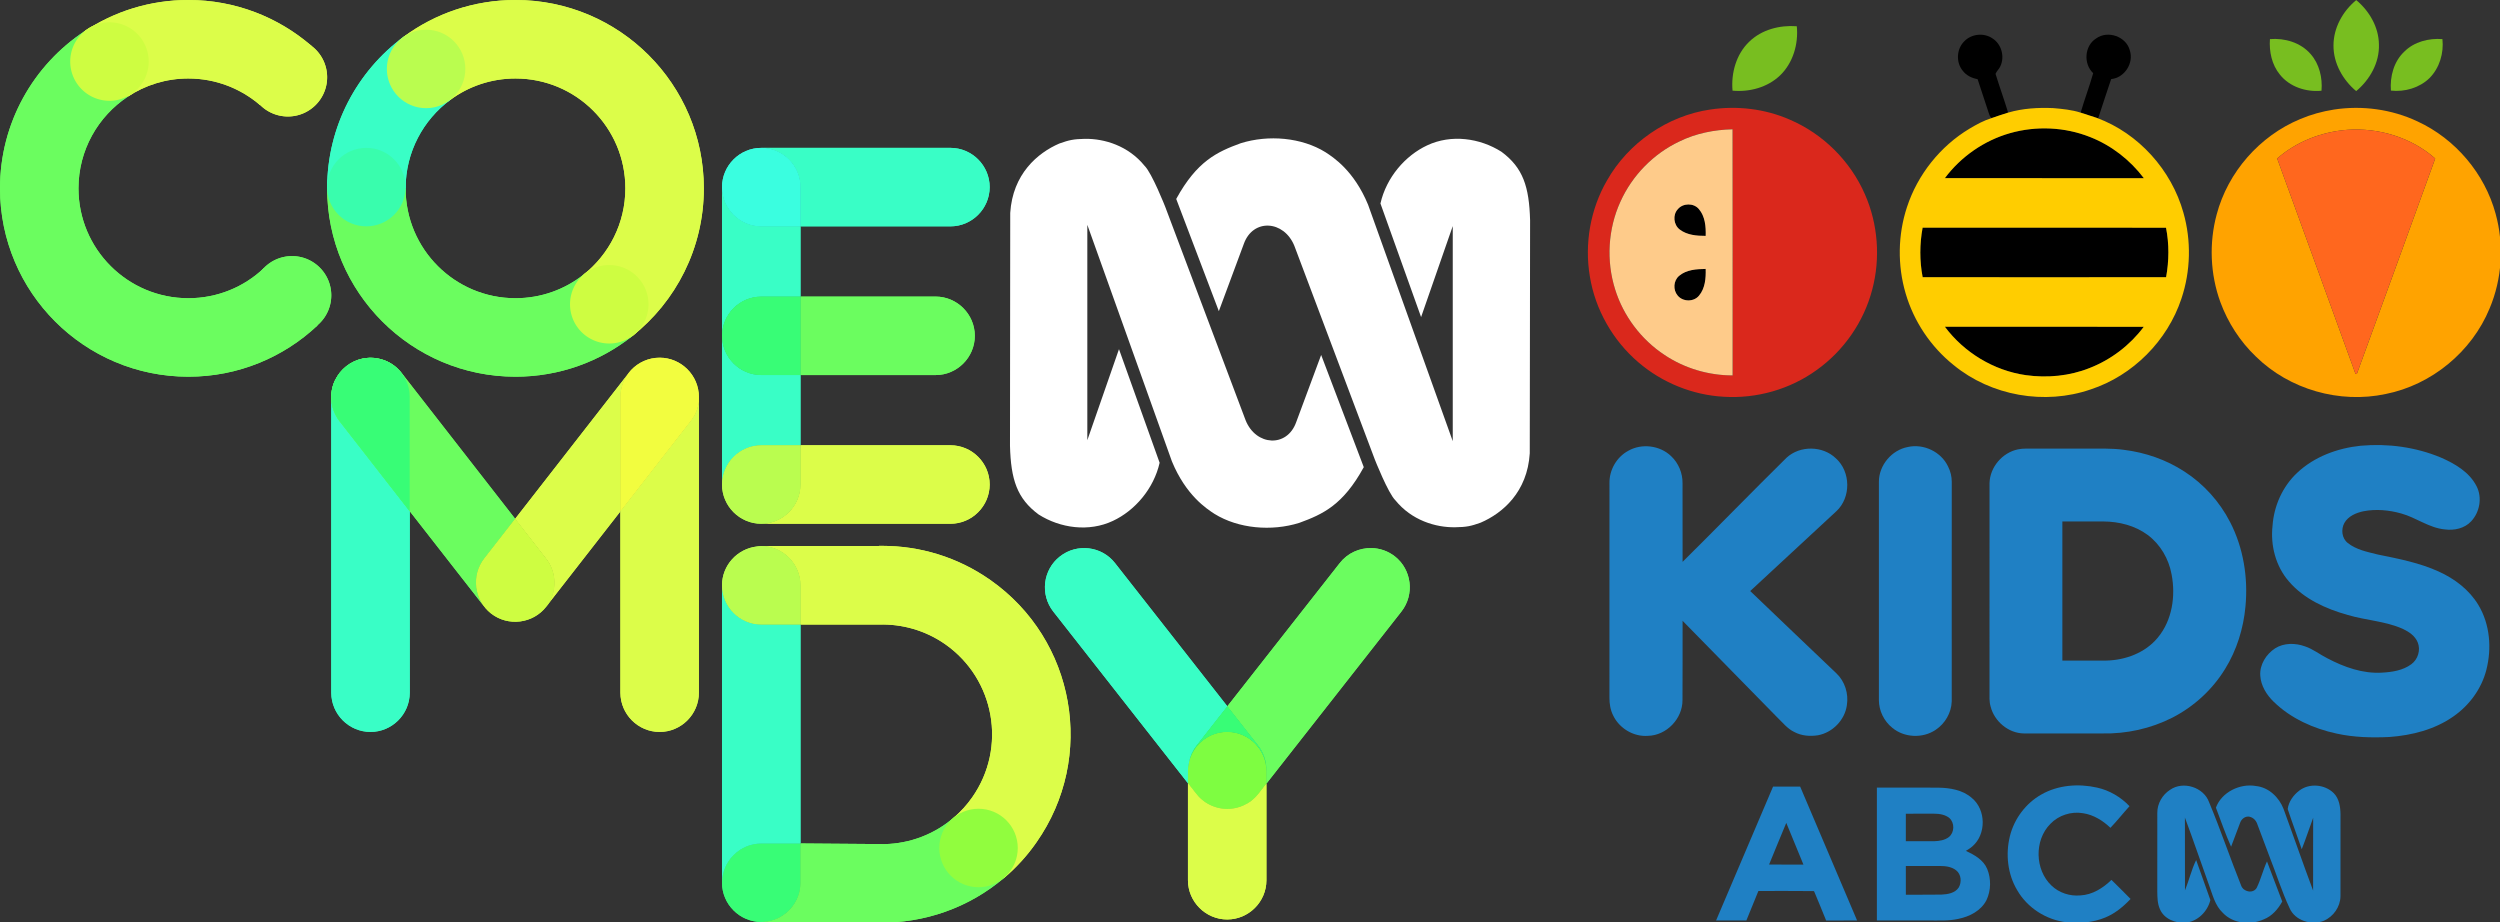 <svg id="a" width="567.02mm" height="209.13mm" version="1.1" viewBox="0 0 567.02 209.13" xmlns="http://www.w3.org/2000/svg">
 <rect x="0" y="0" width="567.02" height="209.13" fill="#333333" stroke="none"/>
 <g id="b" transform="translate(300.52 -44.27)">
  <g id="c" transform="matrix(.291 0 0 .291 17.664 17.687)">
   <g id="d" fill="#78be20">
    <path id="e" d="m725.33 126.96c-0.09-13.81 7.21-26.89 17.72-35.54 10.22 8.47 17.54 21.07 17.69 34.56 0.5 14.12-7.06 27.54-17.74 36.39-10.37-8.71-17.72-21.65-17.67-35.41z"/>
    <path id="f" d="m269.92 123.88c9.73-9.48 23.82-13.08 37.11-12.07 1.36 13.78-2.88 28.48-12.97 38.24-9.74 9.38-23.84 13.2-37.12 11.95-1.22-13.74 2.85-28.4 12.98-38.12z"/>
    <path id="g" d="m675.79 121.83c11.54-0.96 23.96 2.67 31.7 11.63 6.84 7.73 9.34 18.48 8.5 28.6-11.96 1.17-24.86-2.99-32.47-12.6-6.28-7.69-8.41-17.9-7.73-27.63z"/>
    <path id="h" d="m780.55 131.56c7.68-7.7 19.05-10.55 29.68-9.73 1.19 10.9-2.25 22.5-10.05 30.36-7.84 7.65-19.33 10.97-30.1 9.78-0.85-10.95 2.25-22.73 10.47-30.41z"/>
   </g>
   <path id="i" d="m540.33 121.32c9.03-6.56 23.39-1.56 26.24 9.26 3.28 9.98-4.07 21.36-14.54 22.42-3.48 10.15-6.73 20.38-10.1 30.57l-0.96-0.3c-4.24-1.39-8.47-2.79-12.71-4.13 2.99-10.33 6.87-20.4 9.77-30.76-7.76-7.25-6.83-21.37 2.3-27.06z"/>
   <path id="j" d="m437.56 123.55c5.58-5.89 15.43-6.86 22.07-2.21 6.91 4.39 9.53 14.04 6.15 21.44-0.9 2.27-2.95 3.87-3.86 6.11 3.11 10.12 6.73 20.09 9.82 30.23-4.27 1.32-8.51 2.76-12.73 4.23-1.54-0.78-1.9-2.67-2.46-4.14-2.81-8.74-5.68-17.45-8.6-26.15-4.42-0.82-8.75-2.82-11.5-6.48-5.52-6.5-4.99-17.08 1.11-23.03z"/>
   <path id="k" d="m473.2 195.13c20.4-5.81 42.74-4.82 62.46 3.04 16.59 6.51 31.15 17.86 41.87 32.06-51.69-0.07-103.39 0.05-155.08-0.06 12.53-16.77 30.61-29.3 50.75-35.04z"/>
   <path id="l" d="m214.3 254.39c4.02-4.81 12.28-4.96 16.36-0.13 4.93 5.68 5.56 13.73 5.36 20.94-6.94 0.01-14.51-0.59-20.23-4.96-4.81-3.64-5.63-11.39-1.49-15.85z"/>
   <path id="m" d="m405.09 268.78c63.24 0.04 126.47-0.04 189.7 0.04 2.51 12.7 2.39 25.85 0.06 38.57-63.24 0.06-126.48 0.08-189.73 0-2.46-12.73-2.37-25.88-0.03-38.61z"/>
   <path id="n" d="m215.32 306.35c5.67-4.82 13.58-5.3 20.69-5.39 0.2 7.14-0.39 15.1-5.2 20.8-4.05 5.01-12.58 4.92-16.62-0.05-3.75-4.39-3.35-11.62 1.13-15.36z"/>
   <path id="o" d="m422.43 346c51.67 0.04 103.35-0.08 155.02 0.06-10.76 14.37-25.57 25.66-42.31 32.16-15.68 6.26-33.02 7.84-49.67 5.51-24.93-3.58-48.01-17.59-63.04-37.73z"/>
   <path id="p" d="m239.55 176.72c20.82-3.14 42.57-0.62 61.89 7.83 26.01 11.06 47.45 32.39 58.71 58.31 10.19 23.14 12.17 49.77 5.67 74.2-6.52 25.1-22.18 47.63-43.28 62.68-20.78 15.04-46.84 22.46-72.43 20.85-24.38-1.33-48.15-11-66.64-26.92-19.83-16.98-33.54-41-37.73-66.8-4.31-25.5 0.37-52.48 13.36-74.88 16.63-29.33 47.07-50.36 80.45-55.27m-23.95 24.85c-20.27 9.55-36.87 26.54-46.05 46.97-9.71 21.23-11.13 46.07-4.13 68.32 6.46 20.82 20.36 39.2 38.56 51.18 15.59 10.4 34.3 15.92 53.02 15.92-0.04-63.94 0.07-127.89-0.05-191.84-14.23 0.35-28.52 3.15-41.35 9.45z" fill="#da281c"/>
   <path id="q" d="m471.74 179.12c11.38-3.34 23.39-4.03 35.18-3.51 7.17 0.63 14.45 1.3 21.34 3.53 4.24 1.34 8.47 2.74 12.71 4.13 32.46 12.03 58.07 40.55 67.38 73.82 6.22 21.8 5.68 45.5-1.53 66.99-10.89 32.86-37.8 59.98-70.72 70.78-35.79 12.39-77.63 5.07-106.9-19.03-17.76-14.21-31-33.99-37.36-55.83-6.42-21.85-6.06-45.63 1.07-67.26 8.28-25.29 25.89-47.38 48.7-61.09 5.52-3.29 11.22-6.42 17.4-8.3 4.22-1.47 8.46-2.91 12.73-4.23m1.46 16.01c-20.14 5.74-38.22 18.27-50.75 35.04 51.69 0.11 103.39-0.01 155.08 0.06-10.72-14.2-25.28-25.55-41.87-32.06-19.72-7.86-42.06-8.85-62.46-3.04m-68.11 73.65c-2.34 12.73-2.43 25.88 0.03 38.61 63.25 0.08 126.49 0.06 189.73 0 2.33-12.72 2.45-25.87-0.06-38.57-63.23-0.08-126.46 0-189.7-0.04m17.34 77.22c15.03 20.14 38.11 34.15 63.04 37.73 16.65 2.33 33.99 0.75 49.67-5.51 16.74-6.5 31.55-17.79 42.31-32.16-51.67-0.14-103.35-0.02-155.02-0.06z" fill="#ffcd00"/>
   <path id="r" d="m725.54 176.76c22.03-3.4 45.09-0.3 65.28 9.22 29.47 13.6 52.35 40.6 60.86 71.94 6.71 24.23 5.11 50.69-4.69 73.87-13.9 33.76-45.25 59.58-81.08 66.67-35.78 7.63-74.97-3.52-101.08-29.22-12.34-11.78-21.8-26.48-27.69-42.47-7.91-21.75-8.88-45.95-2.86-68.28 8.75-33.01 33.5-61.22 65.04-74.31 8.37-3.57 17.22-6 26.22-7.42m-44.11 38.12c20.33 55.95 40.77 111.87 61.04 167.84 0.26 0.03 0.78 0.09 1.04 0.12 20.39-55.97 40.89-111.91 61.09-167.94-18.55-16.4-44.09-24.17-68.66-22.37-19.86 1.57-39.47 9.15-54.51 22.35z" fill="#ffa300"/>
   <path id="s" d="m215.6 201.57c12.83-6.3 27.12-9.1 41.35-9.45 0.12 63.95 0.01 127.9 0.05 191.84-18.72 0-37.43-5.52-53.02-15.92-18.2-11.98-32.1-30.36-38.56-51.18-7-22.25-5.58-47.09 4.13-68.32 9.18-20.43 25.78-37.42 46.05-46.97m-1.3 52.82c-4.14 4.46-3.32 12.21 1.49 15.85 5.72 4.37 13.29 4.97 20.23 4.96 0.2-7.21-0.43-15.26-5.36-20.94-4.08-4.83-12.34-4.68-16.36 0.13m1.02 51.96c-4.48 3.74-4.88 10.97-1.13 15.36 4.04 4.97 12.57 5.06 16.62 0.05 4.81-5.7 5.4-13.66 5.2-20.8-7.11 0.09-15.02 0.57-20.69 5.39z" fill="#fecb8a"/>
   <path id="t" d="m681.43 214.88c15.04-13.2 34.65-20.78 54.51-22.35 24.57-1.8 50.11 5.97 68.66 22.37-20.2 56.03-40.7 111.97-61.09 167.94-0.26-0.03-0.78-0.09-1.04-0.12-20.27-55.97-40.71-111.89-61.04-167.84z" fill="#ff671e"/>
   <g id="u" fill="#1f80c4">
    <path id="v" d="m746.56 438.76c21.11-1.9 42.81 1.03 62.42 9.19 10.92 4.79 22.16 11.26 27.81 22.26 4.61 8.85 2.59 20.27-4.16 27.46-5.16 5.6-13.34 7.31-20.65 6.3-12.23-1.19-22.23-9.21-33.86-12.41-9.49-2.67-19.65-3.61-29.37-1.74-5.76 1.21-11.88 3.77-14.92 9.11-2.78 4.97-2.03 11.98 2.59 15.61 6.66 5.34 15.33 6.98 23.42 9.01 16.07 3.28 32.39 6.4 47.42 13.23 12.42 5.6 23.84 14.23 30.95 26.03 9.12 15.07 10.58 33.93 6.23 50.78-3.78 14.68-13.26 27.57-25.66 36.17-14.51 10.2-32.26 14.72-49.76 16.01-13.76 0.66-27.67 0.34-41.18-2.64-18.12-3.87-35.78-11.81-49.17-24.86-5.51-5.36-9.89-12.4-10.4-20.23-0.6-8.6 4.53-16.79 11.58-21.37 6.91-4.35 15.76-4.24 23.26-1.53 6.34 2.1 11.58 6.37 17.5 9.33 13.01 6.86 27.52 12.04 42.43 11.16 7.97-0.43 16.42-1.7 22.99-6.59 5.12-3.77 7.39-11.05 4.95-16.98-2.01-5.06-6.81-8.26-11.53-10.51-13.61-6.1-28.79-6.65-42.95-10.86-17.07-4.77-34.19-12.47-45.94-26.18-10.26-11.79-14.47-28.06-12.73-43.45 1.09-15.46 7.83-30.55 19.19-41.19 13.38-12.62 31.46-19.23 49.54-21.11z"/>
    <path id="w" d="m175.6 442.74c10.51-6.06 24.77-4.28 33.5 4.16 5.73 5.4 8.99 13.24 8.87 21.12 0.08 20.42-0.01 40.83 0.04 61.25 27.17-26.92 53.82-54.35 81.06-81.2 10.48-9.64 28.17-9.39 38.4 0.5 11.68 10.42 11.89 30.62 0.38 41.24-22.39 20.71-44.77 41.44-67.13 62.2 22.28 21.49 44.82 42.71 67.16 64.14 6.66 6.27 9.61 15.9 8.17 24.88-1.6 11.51-11.12 21.3-22.53 23.39-6.22 0.97-12.85 0.48-18.47-2.56-5.43-2.55-9.1-7.47-13.37-11.49-24.56-25.05-49.12-50.11-73.68-75.16-0.05 20.61 0.09 41.24-0.07 61.85 0.12 14.42-12.44 27.5-26.87 27.8-11.18 0.89-22.33-5.77-27.14-15.83-2.2-4.33-2.97-9.22-2.93-14.03 0.02-55.67-0.01-111.34 0.02-167-0.22-10.27 5.55-20.37 14.59-25.26z"/>
    <path id="x" d="m393.54 439.75c12.37-2.81 26.07 3.77 31.43 15.29 1.88 3.67 2.85 7.81 2.83 11.94-0.03 57.03 0 114.06-0.02 171.09-0.28 8.82-5.2 17.28-12.54 22.12-10.03 6.82-24.48 6.21-33.8-1.61-6.47-5.16-10.44-13.32-10.43-21.61-0.01-56.68-0.02-113.36 0-170.04-0.06-12.86 9.92-24.81 22.53-27.18z"/>
    <path id="y" d="m479.41 441.58c2.16-0.47 4.37-0.59 6.58-0.6 15.66 0.04 31.32 0.01 46.98 0.02 9.66 0.09 19.39-0.41 29 0.95 16.68 2.06 32.99 7.68 47.09 16.87 15.09 9.72 27.51 23.5 35.7 39.46 10.39 20.12 14.09 43.35 11.96 65.8-1.58 17.15-6.82 34.07-15.93 48.74-9.87 16.07-24.28 29.28-41.06 37.87-16.84 8.57-35.86 12.74-54.73 12.31-20.34-0.01-40.68 0.01-61.02 0-12.05-0.17-23-9.41-25.91-20.99-1.15-3.9-0.84-7.99-0.86-11.99 0.02-54.02-0.02-108.05 0.02-162.07 0.28-12.48 9.99-23.87 22.18-26.37m34.59 56.21v108.42h34c15.03-0.27 30.6-6.01 40.34-17.84 11.28-13.5 14.07-32.45 10.79-49.36-2.19-12.03-8.72-23.33-18.56-30.67-9.89-7.37-22.38-10.48-34.58-10.56-10.66 0.01-21.33 0-31.99 0.01z"/>
    <path id="z" d="m288.52 704.45c7.04-0.04 14.08 0.01 21.12-0.02 14.81 34.78 29.65 69.55 44.38 104.36-8.04 0.01-16.08-0.03-24.13 0.02-3.16-7.51-6.05-15.13-9.29-22.6l-0.49-0.34c-14.34-0.2-28.69-0.03-43.02-0.08-3.1 7.68-6.22 15.34-9.37 22.99-7.87 0.01-15.73 0.03-23.6-0.02 14.83-34.75 29.59-69.54 44.4-104.31m-3.1 60.75c8.92 0.02 17.84 0 26.77 0.01-4.49-10.82-8.86-21.69-13.36-32.5-4.62 10.77-8.88 21.69-13.41 32.49z"/>
    <path id="aa" d="m497.63 710.6c13.05-7.47 28.98-8.64 43.47-5.38 9.62 2.15 18.47 7.34 25.24 14.49-5.05 5.53-9.67 11.45-14.87 16.85-5.89-5.62-13.16-10.17-21.33-11.38-9.21-1.6-19.15 1.59-25.58 8.41-12.53 12.73-12 35.67 0.93 47.94 5.92 5.73 14.39 8.47 22.56 7.71 9.38-0.44 17.65-5.73 24.22-12.1 5.03 4.89 9.95 9.9 14.91 14.86-5.62 5.97-12.1 11.34-19.75 14.48-9.54 3.96-20.17 4.79-30.37 3.68-15.69-1.87-30.35-11.23-38.25-24.97-7.52-12.55-9.17-28.14-5.67-42.23 3.38-13.5 12.35-25.5 24.49-32.36z"/>
    <path id="ab" d="m597.97 706.93c10.18-7.11 26.22-2.04 30.41 9.7 8.96 21.41 16.36 43.46 25 65 1.74 4.84 9.14 6.47 12.03 1.82 3.31-6.64 4.94-13.99 8.09-20.71 3.98 10.42 7.87 20.87 11.89 31.27-3.3 5.94-7.98 11.41-14.48 13.91-10.3 4.69-23.78 3.4-31.79-5.05-6.2-5.78-8.05-14.31-10.9-21.95-6.28-17.43-12.21-34.99-18.69-52.34 0.08 18.91-0.01 37.81 0.05 56.72 3.17-7.77 5.05-16.09 8.7-23.64 3.78 10.35 7.34 20.79 11.09 31.15-2.18 9.02-9.95 16.84-19.4 17.68-7.82 0.58-16.74-2.92-19.93-10.56-1.94-4.35-2-9.22-2.05-13.89 0.03-20.36-0.02-40.72 0.02-61.08-0.07-7.23 3.9-14.16 9.96-18.03z"/>
    <path id="ac" d="m633.68 720.86c4.39-12.06 18.77-19.16 31.32-16.86 9.92 1.05 17.9 8.82 21.41 17.83 7.77 21.19 15.11 42.54 23.04 63.67 0.01-18.92-0.07-37.84 0.04-56.76-3.07 8.13-5.66 16.44-8.92 24.49-3.53-10.48-7.48-20.83-10.94-31.33 0.75-5.67 4.44-10.88 8.99-14.31 7.81-6.02 19.89-4.97 26.85 1.9 4.29 4.28 5.24 10.65 5.32 16.46-0.01 21.37 0.03 42.75-0.02 64.12-0.19 8.11-5.48 15.62-12.84 18.89-9.68 3.91-22.63 0.07-26.88-9.93-6.11-13.08-10.41-26.93-15.72-40.35-3.21-8.48-6.33-17-9.57-25.47-1.04-2.89-3.71-5.18-6.81-5.43-2.94-0.03-5.45 2.16-6.39 4.84-2.41 6.2-4.65 12.46-7.04 18.67-4.43-9.93-8.01-20.26-11.84-30.43z"/>
    <path id="ad" d="m369.44 705.22c15.86 0.01 31.72-0.06 47.59 0.03 9.28 0.13 19.31 1.71 26.49 8.1 11.02 9.11 11.25 28.22 0.44 37.59-1.56 1.4-3.36 2.5-5.15 3.59 6.61 3.09 13.64 6.97 16.61 14.07 3.14 7.65 3 16.77-0.54 24.27-4.19 8.29-13.15 12.9-21.94 14.65-7.52 1.72-15.26 1.2-22.91 1.27-13.53-0.01-27.06 0.01-40.59-0.01v-103.56m22.56 20.34v21.44c7.34-0.01 14.67 0.02 22.01 0 4.02-0.14 8.34-0.73 11.59-3.3 4.37-3.52 4.53-10.95 0.41-14.71-3.34-2.77-7.86-3.44-12.06-3.44-7.32 0.01-14.63 0.01-21.95 0.01m0.01 40.75c-0.01 7.46-0.03 14.92 0.01 22.39 9.25-0.09 18.49 0.09 27.74-0.09 4.85-0.22 10.53-1.11 13.45-5.48 2.47-4.16 2-10.34-1.97-13.43-3.44-2.72-8-3.37-12.26-3.38-8.99-0.01-17.98 0.01-26.97-0.01z"/>
   </g>
  </g>
  <g id="ae" transform="matrix(.187 0 0 .187 -300.52 44.27)" fill="#fff">
   <path id="af" d="m1315.8 168.4c23.8-0.4 52.8 8.5 72.4 32.7 8.9 8.6 25.1 49.8 25.1 49.8l97.5 258.9c12.5 31.1 50.2 33.4 61.3 2.3l30.3-81.6 51.7 136.1c-25.1 45.9-49.5 57.1-78.3 67.6-33.6 10.5-73.8 7-102.7-10.9-9.6-6.2-34.7-22.5-51.7-63.7l-102.6-286.9v261.2l38.4-110.4 49.3 137.8c-7.2 31.6-30.1 58.1-56.7 70.5-29.1 13.7-63.8 8.9-90.1-7.8-26.2-19.4-33.6-42.4-34.7-83.2l0.3-282.6c3-47.1 33.1-72.7 59.5-84.1 12.1-4.3 17.2-5.4 31-5.7z"/>
   <path id="ag" d="m1764.9 639.5c-23.8 0.4-52.8-8.5-72.4-32.6-8.9-8.6-25.1-49.8-25.1-49.8l-97.5-258.9c-12.6-31.1-50.2-33.5-61.3-2.4l-30.3 81.6-51.7-136.1c25.1-45.8 49.5-57.1 78.3-67.6 33.6-10.5 73.9-7 102.7 10.9 9.6 6.2 34.7 22.5 51.7 63.7l102.7 286.8v-260.9l-38.4 110.4-49.3-137.8c7.2-31.7 30.1-58.1 56.7-70.5 29.1-13.7 63.8-8.9 90.1 7.8 26.2 19.4 33.6 42.4 34.7 83.1l-0.4 282.6c-2.9 47.1-33 72.7-59.5 84.1-12 4.3-17.2 5.4-31 5.6z"/>
  </g>
  <g id="ah" transform="matrix(.353 0 0 .353 -300.52 44.27)">
   <g id="ai" stroke-width=".531">
    <path id="aj" d="m121.02 50.425c17.622 0 33.705 6.476 46.125 17.144l32.909-38.164c-21.232-18.312-48.832-29.406-79.034-29.406-24.682 0-47.665 7.378-66.773 20.117l27.813 42.038c11.147-7.431 24.575-11.73 38.96-11.73z" fill="#dcfd49"/>
    <path id="ak" d="m121.02 191.61c-39.013 0-70.595-31.582-70.595-70.595 0-24.575 12.58-46.232 31.635-58.864l-27.813-42.038c-32.697 21.656-54.246 58.758-54.246 100.9 0 66.826 54.193 121.02 121.02 121.02 32.113 0 61.306-12.527 82.962-32.909l-34.554-36.73c-12.633 11.943-29.671 19.215-48.408 19.215z" fill="#6bfd5f"/>
    <path id="al" d="m95.542 39.544a25.212 25.212 0 0 1-25.212 25.212 25.212 25.212 0 0 1-25.212-25.212 25.212 25.212 0 0 1 25.212-25.212 25.212 25.212 0 0 1 25.212 25.212z" fill="#cefd41"/>
    <path id="am" d="m210.19 49.629a25.212 25.212 0 0 1-25.212 25.212 25.212 25.212 0 0 1-25.212-25.212 25.212 25.212 0 0 1 25.212-25.212 25.212 25.212 0 0 1 25.212 25.212z" fill="#dcfd49"/>
    <path id="an" d="m212.85 189.76a25.212 25.212 0 0 1-25.212 25.212 25.212 25.212 0 0 1-25.212-25.212 25.212 25.212 0 0 1 25.212-25.212 25.212 25.212 0 0 1 25.212 25.212z" fill="#6bfd5f"/>
    <path id="ao" d="m452.23 121.02c0-66.826-54.193-121.02-121.02-121.02-26.858 0-51.699 8.758-71.762 23.567l29.883 40.605c11.73-8.652 26.221-13.747 41.879-13.747 39.013 0 70.595 31.582 70.595 70.595 0 22.452-10.51 42.463-26.858 55.414l31.263 39.544c28.026-22.134 46.019-56.476 46.019-94.958z" fill="#dcfd49"/>
    <path id="ap" d="m331.21 191.61c-39.013 0-70.595-31.582-70.595-70.595h-50.425c0 66.826 54.193 121.02 121.02 121.02 28.344 0 54.406-9.767 75-26.062l-31.263-39.544c-11.996 9.501-27.229 15.181-43.737 15.181z" fill="#6bfd5f"/>
    <path id="aq" d="m289.33 64.172-29.883-40.605c-29.883 22.028-49.257 57.484-49.257 97.453h50.425c0-23.302 11.306-44.002 28.716-56.847z" fill="#39fec6"/>
    <circle id="ar" cx="235.37" cy="120.22" r="25.212" fill="#39fdad"/>
    <circle id="as" cx="273.77" cy="44.287" r="25.212" fill="#bafd4f"/>
    <path id="at" d="m416.67 195.5a25.212 25.212 0 0 1-25.212 25.212 25.212 25.212 0 0 1-25.212-25.212 25.212 25.212 0 0 1 25.212-25.212 25.212 25.212 0 0 1 25.212 25.212z" fill="#cefd41"/>
    <path id="au" d="m514.33 120.22v25.212h96.338c13.854 0 25.212-11.359 25.212-25.212 0-13.854-11.359-25.212-25.212-25.212h-121.55c13.854 0 25.212 11.359 25.212 25.212z" fill="#39fec6"/>
    <path id="av" d="m601.12 240.98c13.854 0 25.212-11.359 25.212-25.212 0-13.854-11.359-25.212-25.212-25.212h-86.784v50.425z" fill="#6bfd5f"/>
    <path id="aw" d="m489.12 336.52h121.55c13.854 0 25.212-11.359 25.212-25.212 0-13.854-11.359-25.212-25.212-25.212h-96.338v25.212c0 13.854-11.359 25.212-25.212 25.212z" fill="#dcfd49"/>
    <path id="ax" d="m463.91 215.77v95.542c0-13.854 11.359-25.212 25.212-25.212h25.212v-45.117h-25.212c-13.854 0-25.212-11.359-25.212-25.212z" fill="#39fec6"/>
    <path id="ay" d="m489.12 145.44c-13.854 0-25.212-11.359-25.212-25.212v95.542c0-13.854 11.359-25.212 25.212-25.212h25.212v-45.117z" fill="#39fec6"/>
    <path id="az" d="m489.12 145.44h25.212v-25.212c0-13.854-11.359-25.212-25.212-25.212-13.854 0-25.212 11.359-25.212 25.212 0 13.854 11.359 25.212 25.212 25.212z" fill="#3afee0"/>
    <path id="ba" d="m463.91 215.77c0 13.854 11.359 25.212 25.212 25.212h25.212v-50.425h-25.212c-13.854 0-25.212 11.359-25.212 25.212z" fill="#38fd76"/>
    <path id="bb" d="m463.91 311.31c0 13.854 11.359 25.212 25.212 25.212 13.854 0 25.212-11.359 25.212-25.212v-25.212h-25.212c-13.854 0-25.212 11.359-25.212 25.212z" fill="#bafd4f"/>
    <path id="bc" d="m214.97 244.96c-1.38 3.079-2.123 6.476-2.123 10.085v190.02c0 13.854 11.359 25.212 25.212 25.212 13.854 0 25.212-11.359 25.212-25.212v-116.61l-45.117-57.962c-5.839-7.484-6.741-17.304-3.185-25.531z" fill="#39fec6"/>
    <path id="bd" d="m443.95 270.33-45.329 58.227v116.51c0 13.854 11.359 25.212 25.212 25.212 13.854 0 25.212-11.359 25.212-25.212v-187.1c-0.531 4.353-2.229 8.652-5.096 12.367z" fill="#dcfd49"/>
   </g>
   <path id="be" transform="scale(.75)" d="m317.12 306.5c-1.2 0.01-2.404 0.085-3.607 0.227h-0.141c-0.425 0.071-0.919 0.142-1.344 0.213-0.212 0.071-0.497 0.07-0.709 0.141-0.283 0.071-0.494 0.072-0.777 0.143-10.262 2.194-18.826 9.057-23.355 18.258-0.142 0.212-0.212 0.426-0.354 0.709-0.071 0.212-0.142 0.352-0.283 0.564-4.742 10.899-3.539 24.064 4.246 34.043l60.227 77.141 63.979 81.953c-9.342-11.89-9.768-29.088-0.143-41.473l26.469-33.971-97.381-125.05c-3.693-4.748-8.499-8.249-13.717-10.367 0.1 0.044 0.176 0.086 0.268 0.129-0.47-0.2-0.934-0.411-1.414-0.59-0.212-0.071-0.424-0.142-0.707-0.213-0.212-0.071-0.424-0.14-0.637-0.211-3.45-1.115-7.02-1.672-10.619-1.643zm11.963 2.066c0.386 0.14 0.765 0.306 1.147 0.461-0.338-0.149-0.715-0.301-1.147-0.461z" fill="#6bfd5f" stroke-width=".708"/>
   <path id="bf" d="m403.35 240.45-72.346 92.888 19.958 25.637c6.688 8.599 6.9 20.223 1.38 28.981l46.285-59.395v-73.514c0-5.467 1.752-10.456 4.724-14.596z" fill="#dcfd49" stroke-width=".531"/>
   <path id="bg" d="m449.05 257.96v-2.919c0-13.854-11.359-25.212-25.212-25.212-7.219 0-13.747 3.079-18.365 7.962-0.478 0.478-0.902 1.008-1.327 1.592l-0.796 1.062c-2.972 4.14-4.724 9.182-4.724 14.65v73.461l45.329-58.227c2.866-3.716 4.565-8.015 5.096-12.367z" fill="#f2fd3f" stroke-width=".531"/>
   <path id="bh" d="m350.96 359.02-19.958-25.69-19.851 25.478c-8.493 10.934-6.529 26.858 4.405 35.404 10.934 8.493 26.858 6.529 35.404-4.405l1.433-1.805c5.467-8.758 5.255-20.382-1.433-28.981z" fill="#cefd41" stroke-width=".531"/>
   <path id="bi" transform="scale(.75)" d="m756.1 467.64c-1.031-2e-3 -2.061 6e-3 -3.092 0.023v0.07h-100.5l-0.027 0.078c18.322 0.179 33.289 15.248 33.289 33.609v33.617h67.234c19.604-0.566 39.489 4.812 56.828 16.914 42.534 29.866 52.867 88.535 23.072 131.07-4.6 6.582-9.907 12.385-15.781 17.41l43.1 51.664c10.262-8.705 19.604-18.826 27.672-30.432 51.168-72.966 33.473-173.6-39.492-224.77-28.11-19.745-60.336-29.195-92.307-29.252zm-131.73 15.016c-0.565 0.823-1.095 1.672-1.586 2.545 0.491-0.873 1.02-1.722 1.586-2.545zm-4.057 8.055c-0.329 0.961-0.615 1.942-0.855 2.939 0.241-0.997 0.527-1.979 0.855-2.939z" fill="#dcfd49" stroke-width=".708"/>
   <path id="bj" d="m463.91 567.15c0 13.854 11.359 25.212 25.212 25.212 13.854 0 25.212-11.359 25.212-25.212v-25.212h-25.212c-13.854 0-25.212 11.359-25.212 25.212z" fill="#38fd76" stroke-width=".531"/>
   <path id="bk" d="m489.12 401.28c-13.854 0-25.212-11.359-25.212-25.212v191.08c0-13.854 11.359-25.212 25.212-25.212h25.212v-140.66z" fill="#39fec6" stroke-width=".531"/>
   <path id="bl" d="m568.47 542.36-54.14-0.425v25.212c0 12.527-9.236 22.983-21.232 24.894l-4.246 0.318 75.903 0.425c28.981 0.478 57.697-9.448 80.361-28.716l-32.325-38.747c-12.527 10.828-28.291 16.667-44.321 17.038z" fill="#6bfd5f" stroke-width=".531"/>
   <path id="bm" transform="scale(.75)" d="m1051.3 627.04c-15.924 0-29.3 11.182-32.768 26.115-0.566 2.406-0.848 4.954-0.848 7.502v10.332l7.219 9.201c9.625 12.314 26.255 16.064 39.984 10.049 5.025-2.123 9.555-5.519 13.094-10.049l6.936-8.848v-10.615c0-18.542-15.146-33.688-33.617-33.688z" fill="#7efd41" stroke-width=".708"/>
   <path id="bn" transform="scale(.75)" d="m1175 469.54c-10.25-0.227-20.483 4.188-27.248 12.844l-96.293 122.68 26.371 33.582c2.362 3.018 4.108 6.327 5.281 9.775 1.386 4.011 1.986 8.213 1.795 12.375v10.545l115.71-147.49c11.394-14.579 8.848-35.811-5.66-47.205-5.923-4.629-12.944-6.956-19.957-7.111z" fill="#6bfd5f" stroke-width=".708"/>
   <g id="bo" stroke-width=".531">
    <path id="bp" d="m763.91 489.86c0.743-3.875 2.336-7.59 4.936-10.881l19.745-25.159-72.187-92.039c-8.546-10.934-24.469-12.845-35.404-4.246-10.934 8.546-12.845 24.469-4.246 35.404l86.518 110.3v-7.75c0-1.964 0.212-3.822 0.637-5.626z" fill="#39fec6"/>
    <path id="bq" d="m798.68 517.68c-10.297 4.512-22.771 1.698-29.99-7.537l-5.414-6.9v62.314c0 13.854 11.359 25.212 25.212 25.212 13.854 0 25.212-11.359 25.212-25.212v-62.049l-5.202 6.635c-2.654 3.397-6.051 5.945-9.82 7.537z" fill="#dcfd49"/>
    <path id="br" d="m763.91 489.86c2.601-11.2 12.633-19.586 24.575-19.586 13.854 0 25.212 11.359 25.212 25.212v0.053c0.212-5.786-1.486-11.677-5.308-16.561l-19.798-25.212-19.745 25.159c-2.601 3.344-4.193 7.059-4.936 10.934z" fill="#38fd76"/>
    <circle id="bs" cx="628.72" cy="544.85" r="25.212" fill="#91fd3e"/>
    <path id="bt" d="m246.82 231.42c-0.159-0.053-0.318-0.106-0.531-0.159-0.159-0.053-0.318-0.106-0.478-0.159-3.45-1.115-7.059-1.486-10.669-1.062h-0.106c-0.318 0.053-0.69 0.106-1.008 0.159-0.159 0.053-0.372 0.053-0.531 0.106-0.212 0.053-0.372 0.053-0.584 0.106-7.696 1.645-14.119 6.794-17.516 13.694-0.106 0.159-0.159 0.318-0.265 0.531-0.053 0.159-0.106 0.265-0.212 0.425-3.556 8.174-2.654 18.047 3.185 25.531l45.117 57.962-2.1e-4 -73.514c0.053-10.775-6.847-20.064-16.401-23.62z" fill="#38fd76"/>
    <path id="bu" d="m489.12 350.85c-1.009 0-1.968 0.183-2.947 0.3-12.464 1.49-22.264 12.068-22.264 24.913 0 13.854 11.358 25.211 25.211 25.211h25.213v-25.211c0-13.854-11.359-25.213-25.213-25.213z" fill="#bafd4f"/>
   </g>
  </g>
  <g id="bv" transform="matrix(.353 0 0 .353 -300.52 44.27)">
   <g id="bw" stroke-width=".531">
    <path id="bx" d="m121.02 50.425c17.622 0 33.705 6.476 46.125 17.144l32.909-38.164c-21.232-18.312-48.832-29.406-79.034-29.406-24.682 0-47.665 7.378-66.773 20.117l27.813 42.038c11.147-7.431 24.575-11.73 38.96-11.73z" fill="#dcfd49"/>
    <path id="by" d="m121.02 191.61c-39.013 0-70.595-31.582-70.595-70.595 0-24.575 12.58-46.232 31.635-58.864l-27.813-42.038c-32.697 21.656-54.246 58.758-54.246 100.9 0 66.826 54.193 121.02 121.02 121.02 32.113 0 61.306-12.527 82.962-32.909l-34.554-36.73c-12.633 11.943-29.671 19.215-48.408 19.215z" fill="#6bfd5f"/>
    <path id="bz" d="m95.542 39.544a25.212 25.212 0 0 1-25.212 25.212 25.212 25.212 0 0 1-25.212-25.212 25.212 25.212 0 0 1 25.212-25.212 25.212 25.212 0 0 1 25.212 25.212z" fill="#cefd41"/>
    <path id="ca" d="m210.19 49.629a25.212 25.212 0 0 1-25.212 25.212 25.212 25.212 0 0 1-25.212-25.212 25.212 25.212 0 0 1 25.212-25.212 25.212 25.212 0 0 1 25.212 25.212z" fill="#dcfd49"/>
    <path id="cb" d="m212.85 189.76a25.212 25.212 0 0 1-25.212 25.212 25.212 25.212 0 0 1-25.212-25.212 25.212 25.212 0 0 1 25.212-25.212 25.212 25.212 0 0 1 25.212 25.212z" fill="#6bfd5f"/>
    <path id="cc" d="m452.23 121.02c0-66.826-54.193-121.02-121.02-121.02-26.858 0-51.699 8.758-71.762 23.567l29.883 40.605c11.73-8.652 26.221-13.747 41.879-13.747 39.013 0 70.595 31.582 70.595 70.595 0 22.452-10.51 42.463-26.858 55.414l31.263 39.544c28.026-22.134 46.019-56.476 46.019-94.958z" fill="#dcfd49"/>
    <path id="cd" d="m331.21 191.61c-39.013 0-70.595-31.582-70.595-70.595h-50.425c0 66.826 54.193 121.02 121.02 121.02 28.344 0 54.406-9.767 75-26.062l-31.263-39.544c-11.996 9.501-27.229 15.181-43.737 15.181z" fill="#6bfd5f"/>
    <path id="ce" d="m289.33 64.172-29.883-40.605c-29.883 22.028-49.257 57.484-49.257 97.453h50.425c0-23.302 11.306-44.002 28.716-56.847z" fill="#39fec6"/>
    <circle id="cf" cx="235.37" cy="120.22" r="25.212" fill="#39fdad"/>
    <circle id="cg" cx="273.77" cy="44.287" r="25.212" fill="#bafd4f"/>
    <path id="ch" d="m416.67 195.5a25.212 25.212 0 0 1-25.212 25.212 25.212 25.212 0 0 1-25.212-25.212 25.212 25.212 0 0 1 25.212-25.212 25.212 25.212 0 0 1 25.212 25.212z" fill="#cefd41"/>
    <path id="ci" d="m514.33 120.22v25.212h96.338c13.854 0 25.212-11.359 25.212-25.212 0-13.854-11.359-25.212-25.212-25.212h-121.55c13.854 0 25.212 11.359 25.212 25.212z" fill="#39fec6"/>
    <path id="cj" d="m601.12 240.98c13.854 0 25.212-11.359 25.212-25.212 0-13.854-11.359-25.212-25.212-25.212h-86.784v50.425z" fill="#6bfd5f"/>
    <path id="ck" d="m489.12 336.52h121.55c13.854 0 25.212-11.359 25.212-25.212 0-13.854-11.359-25.212-25.212-25.212h-96.338v25.212c0 13.854-11.359 25.212-25.212 25.212z" fill="#dcfd49"/>
    <path id="cl" d="m463.91 215.77v95.542c0-13.854 11.359-25.212 25.212-25.212h25.212v-45.117h-25.212c-13.854 0-25.212-11.359-25.212-25.212z" fill="#39fec6"/>
    <path id="cm" d="m489.12 145.44c-13.854 0-25.212-11.359-25.212-25.212v95.542c0-13.854 11.359-25.212 25.212-25.212h25.212v-45.117z" fill="#39fec6"/>
    <path id="cn" d="m489.12 145.44h25.212v-25.212c0-13.854-11.359-25.212-25.212-25.212-13.854 0-25.212 11.359-25.212 25.212 0 13.854 11.359 25.212 25.212 25.212z" fill="#3afee0"/>
    <path id="co" d="m463.91 215.77c0 13.854 11.359 25.212 25.212 25.212h25.212v-50.425h-25.212c-13.854 0-25.212 11.359-25.212 25.212z" fill="#38fd76"/>
    <path id="cp" d="m463.91 311.31c0 13.854 11.359 25.212 25.212 25.212 13.854 0 25.212-11.359 25.212-25.212v-25.212h-25.212c-13.854 0-25.212 11.359-25.212 25.212z" fill="#bafd4f"/>
    <path id="cq" d="m214.97 244.96c-1.38 3.079-2.123 6.476-2.123 10.085v190.02c0 13.854 11.359 25.212 25.212 25.212 13.854 0 25.212-11.359 25.212-25.212v-116.61l-45.117-57.962c-5.839-7.484-6.741-17.304-3.185-25.531z" fill="#39fec6"/>
    <path id="cr" d="m443.95 270.33-45.329 58.227v116.51c0 13.854 11.359 25.212 25.212 25.212 13.854 0 25.212-11.359 25.212-25.212v-187.1c-0.531 4.353-2.229 8.652-5.096 12.367z" fill="#dcfd49"/>
   </g>
   <path id="cs" transform="scale(.75)" d="m317.12 306.5c-1.2 0.01-2.404 0.085-3.607 0.227h-0.141c-0.425 0.071-0.919 0.142-1.344 0.213-0.212 0.071-0.497 0.07-0.709 0.141-0.283 0.071-0.494 0.072-0.777 0.143-10.262 2.194-18.826 9.057-23.355 18.258-0.142 0.212-0.212 0.426-0.354 0.709-0.071 0.212-0.142 0.352-0.283 0.564-4.742 10.899-3.539 24.064 4.246 34.043l60.227 77.141 63.979 81.953c-9.342-11.89-9.768-29.088-0.143-41.473l26.469-33.971-97.381-125.05c-3.693-4.748-8.499-8.249-13.717-10.367 0.1 0.044 0.176 0.086 0.268 0.129-0.47-0.2-0.934-0.411-1.414-0.59-0.212-0.071-0.424-0.142-0.707-0.213-0.212-0.071-0.424-0.14-0.637-0.211-3.45-1.115-7.02-1.672-10.619-1.643zm11.963 2.066c0.386 0.14 0.765 0.306 1.147 0.461-0.338-0.149-0.715-0.301-1.147-0.461z" fill="#6bfd5f" stroke-width=".708"/>
   <path id="ct" d="m403.35 240.45-72.346 92.888 19.958 25.637c6.688 8.599 6.9 20.223 1.38 28.981l46.285-59.395v-73.514c0-5.467 1.752-10.456 4.724-14.596z" fill="#dcfd49" stroke-width=".531"/>
   <path id="cu" d="m449.05 257.96v-2.919c0-13.854-11.359-25.212-25.212-25.212-7.219 0-13.747 3.079-18.365 7.962-0.478 0.478-0.902 1.008-1.327 1.592l-0.796 1.062c-2.972 4.14-4.724 9.182-4.724 14.65v73.461l45.329-58.227c2.866-3.716 4.565-8.015 5.096-12.367z" fill="#f2fd3f" stroke-width=".531"/>
   <path id="cv" d="m350.96 359.02-19.958-25.69-19.851 25.478c-8.493 10.934-6.529 26.858 4.405 35.404 10.934 8.493 26.858 6.529 35.404-4.405l1.433-1.805c5.467-8.758 5.255-20.382-1.433-28.981z" fill="#cefd41" stroke-width=".531"/>
   <path id="cw" transform="scale(.75)" d="m756.1 467.64c-1.031-2e-3 -2.061 6e-3 -3.092 0.023v0.07h-100.5l-0.027 0.078c18.322 0.179 33.289 15.248 33.289 33.609v33.617h67.234c19.604-0.566 39.489 4.812 56.828 16.914 42.534 29.866 52.867 88.535 23.072 131.07-4.6 6.582-9.907 12.385-15.781 17.41l43.1 51.664c10.262-8.705 19.604-18.826 27.672-30.432 51.168-72.966 33.473-173.6-39.492-224.77-28.11-19.745-60.336-29.195-92.307-29.252zm-131.73 15.016c-0.565 0.823-1.095 1.672-1.586 2.545 0.491-0.873 1.02-1.722 1.586-2.545zm-4.057 8.055c-0.329 0.961-0.615 1.942-0.855 2.939 0.241-0.997 0.527-1.979 0.855-2.939z" fill="#dcfd49" stroke-width=".708"/>
   <path id="cx" d="m463.91 567.15c0 13.854 11.359 25.212 25.212 25.212 13.854 0 25.212-11.359 25.212-25.212v-25.212h-25.212c-13.854 0-25.212 11.359-25.212 25.212z" fill="#38fd76" stroke-width=".531"/>
   <path id="cy" d="m489.12 401.28c-13.854 0-25.212-11.359-25.212-25.212v191.08c0-13.854 11.359-25.212 25.212-25.212h25.212v-140.66z" fill="#39fec6" stroke-width=".531"/>
   <path id="cz" d="m568.47 542.36-54.14-0.425v25.212c0 12.527-9.236 22.983-21.232 24.894l-4.246 0.318 75.903 0.425c28.981 0.478 57.697-9.448 80.361-28.716l-32.325-38.747c-12.527 10.828-28.291 16.667-44.321 17.038z" fill="#6bfd5f" stroke-width=".531"/>
   <path id="da" transform="scale(.75)" d="m1051.3 627.04c-15.924 0-29.3 11.182-32.768 26.115-0.566 2.406-0.848 4.954-0.848 7.502v10.332l7.219 9.201c9.625 12.314 26.255 16.064 39.984 10.049 5.025-2.123 9.555-5.519 13.094-10.049l6.936-8.848v-10.615c0-18.542-15.146-33.688-33.617-33.688z" fill="#7efd41" stroke-width=".708"/>
   <path id="db" transform="scale(.75)" d="m1175 469.54c-10.25-0.227-20.483 4.188-27.248 12.844l-96.293 122.68 26.371 33.582c2.362 3.018 4.108 6.327 5.281 9.775 1.386 4.011 1.986 8.213 1.795 12.375v10.545l115.71-147.49c11.394-14.579 8.848-35.811-5.66-47.205-5.923-4.629-12.944-6.956-19.957-7.111z" fill="#6bfd5f" stroke-width=".708"/>
   <g id="dc" stroke-width=".531">
    <path id="dd" d="m763.91 489.86c0.743-3.875 2.336-7.59 4.936-10.881l19.745-25.159-72.187-92.039c-8.546-10.934-24.469-12.845-35.404-4.246-10.934 8.546-12.845 24.469-4.246 35.404l86.518 110.3v-7.75c0-1.964 0.212-3.822 0.637-5.626z" fill="#39fec6"/>
    <path id="de" d="m798.68 517.68c-10.297 4.512-22.771 1.698-29.99-7.537l-5.414-6.9v62.314c0 13.854 11.359 25.212 25.212 25.212 13.854 0 25.212-11.359 25.212-25.212v-62.049l-5.202 6.635c-2.654 3.397-6.051 5.945-9.82 7.537z" fill="#dcfd49"/>
    <path id="df" d="m763.91 489.86c2.601-11.2 12.633-19.586 24.575-19.586 13.854 0 25.212 11.359 25.212 25.212v0.053c0.212-5.786-1.486-11.677-5.308-16.561l-19.798-25.212-19.745 25.159c-2.601 3.344-4.193 7.059-4.936 10.934z" fill="#38fd76"/>
    <circle id="dg" cx="628.72" cy="544.85" r="25.212" fill="#91fd3e"/>
    <path id="dh" d="m246.82 231.42c-0.159-0.053-0.318-0.106-0.531-0.159-0.159-0.053-0.318-0.106-0.478-0.159-3.45-1.115-7.059-1.486-10.669-1.062h-0.106c-0.318 0.053-0.69 0.106-1.008 0.159-0.159 0.053-0.372 0.053-0.531 0.106-0.212 0.053-0.372 0.053-0.584 0.106-7.696 1.645-14.119 6.794-17.516 13.694-0.106 0.159-0.159 0.318-0.265 0.531-0.053 0.159-0.106 0.265-0.212 0.425-3.556 8.174-2.654 18.047 3.185 25.531l45.117 57.962-2.1e-4 -73.514c0.053-10.775-6.847-20.064-16.401-23.62z" fill="#38fd76"/>
    <path id="di" d="m489.12 350.85c-1.009 0-1.968 0.183-2.947 0.3-12.464 1.49-22.264 12.068-22.264 24.913 0 13.854 11.358 25.211 25.211 25.211h25.213v-25.211c0-13.854-11.359-25.213-25.213-25.213z" fill="#bafd4f"/>
   </g>
  </g>
 </g>
</svg>

